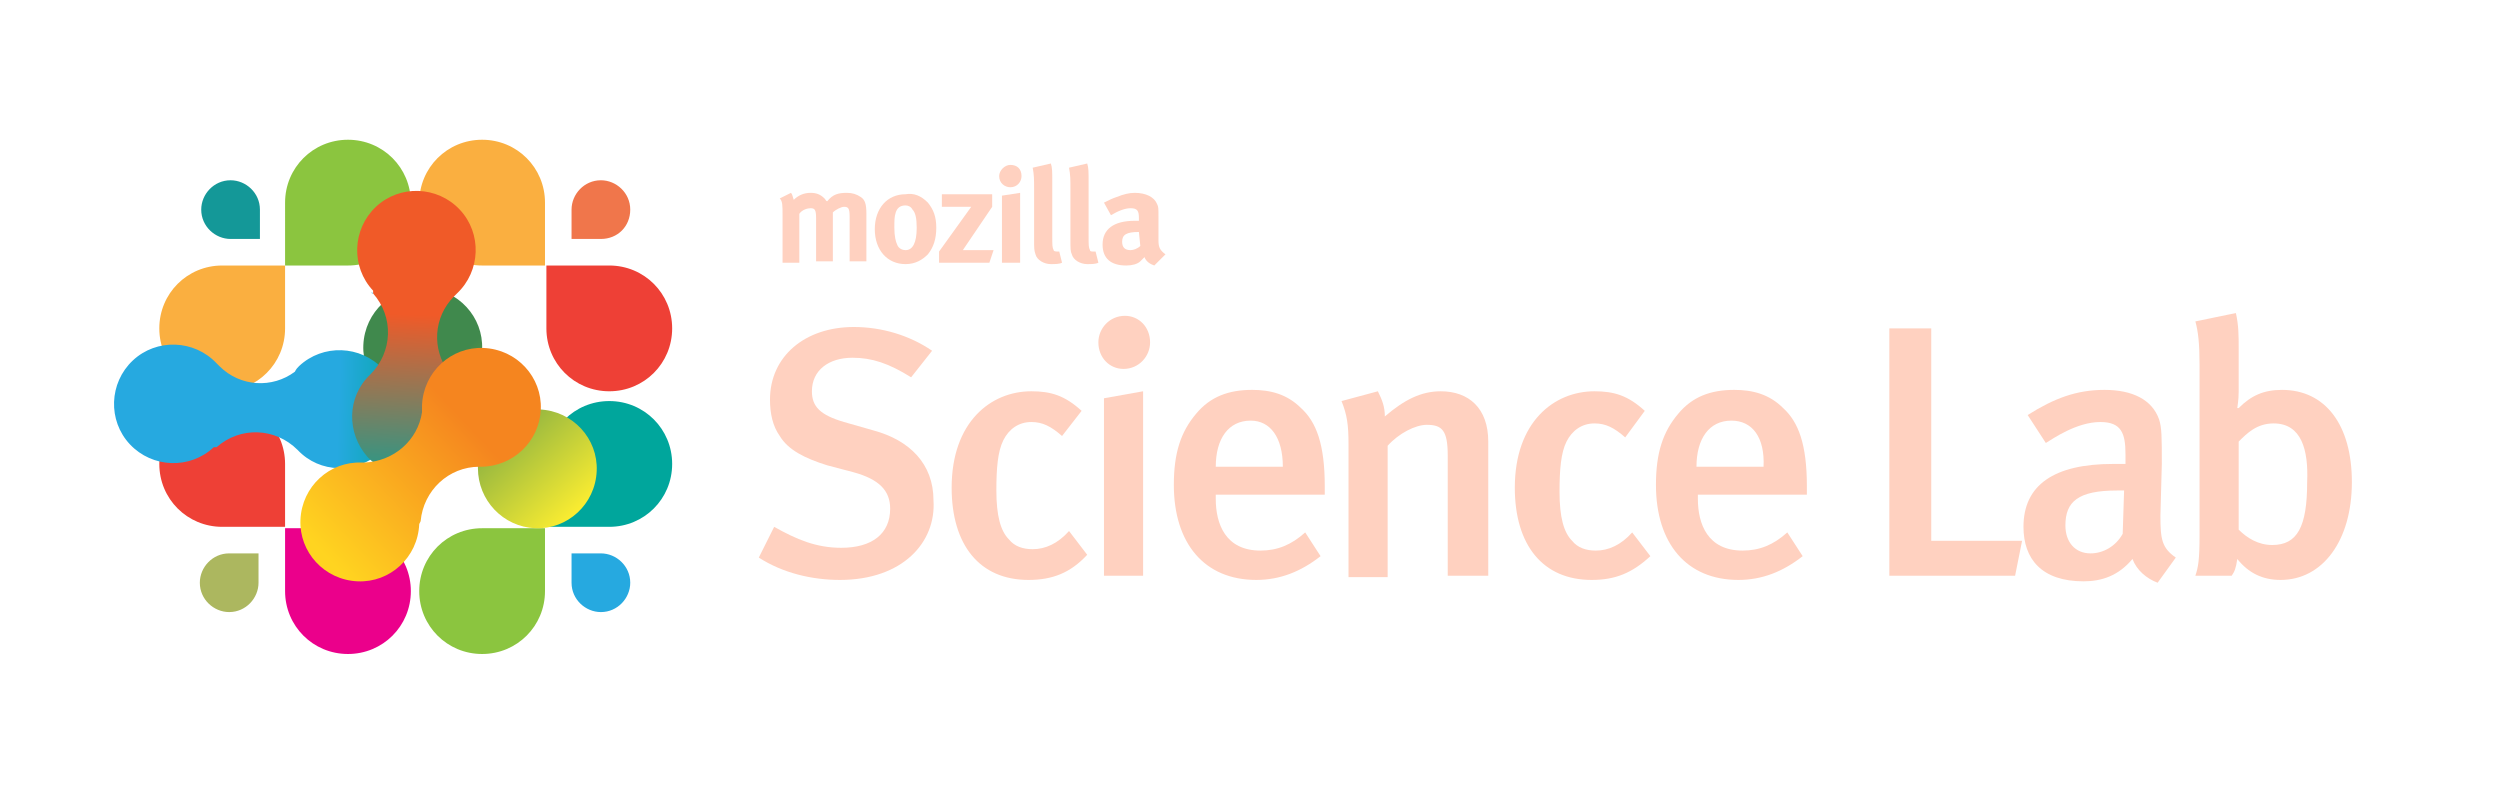 <?xml version="1.0" encoding="UTF-8" standalone="no"?>
<!-- Generator: Adobe Illustrator 19.1.0, SVG Export Plug-In . SVG Version: 6.00 Build 0)  -->

<svg
   xmlns:dc="http://purl.org/dc/elements/1.1/"
   xmlns:cc="http://creativecommons.org/ns#"
   xmlns:rdf="http://www.w3.org/1999/02/22-rdf-syntax-ns#"
   xmlns:svg="http://www.w3.org/2000/svg"
   xmlns="http://www.w3.org/2000/svg"
   xmlns:sodipodi="http://sodipodi.sourceforge.net/DTD/sodipodi-0.dtd"
   xmlns:inkscape="http://www.inkscape.org/namespaces/inkscape"
   version="1.1"
   id="Layer_1"
   x="0px"
   y="0px"
   viewBox="0 0 178.9 56.7"
   style="enable-background:new 0 0 178.9 56.7;"
   xml:space="preserve"
   inkscape:version="0.91 r13725"
   sodipodi:docname="msl-dark.svg"
   inkscape:export-filename="/home/amorley/Documents/Admin/Applications/SSIFellowApp/slides/img/msl-darkpng"
   inkscape:export-xdpi="600"
   inkscape:export-ydpi="600"><defs
     id="defs124" /><sodipodi:namedview
     pagecolor="#ffffff"
     bordercolor="#666666"
     borderopacity="1"
     objecttolerance="10"
     gridtolerance="10"
     guidetolerance="10"
     inkscape:pageopacity="0"
     inkscape:pageshadow="2"
     inkscape:window-width="867"
     inkscape:window-height="480"
     id="namedview122"
     showgrid="false"
     inkscape:zoom="2.5454264"
     inkscape:cx="116.03512"
     inkscape:cy="153.3007"
     inkscape:window-x="1434"
     inkscape:window-y="423"
     inkscape:window-maximized="0"
     inkscape:current-layer="g5" /><style
     type="text/css"
     id="style3">
	.st0{enable-background:new    ;}
	.st1{fill:#8BC53F;enable-background:new    ;}
	.st2{fill:#EB008B;enable-background:new    ;}
	.st3{fill:#FAAF40;enable-background:new    ;}
	.st4{fill:#EE4036;enable-background:new    ;}
	.st5{fill:#00A69C;enable-background:new    ;}
	.st6{fill:#149898;enable-background:new    ;}
	.st7{fill:#ACB75F;enable-background:new    ;}
	.st8{fill:#26A9E0;enable-background:new    ;}
	.st9{fill:#F0764B;enable-background:new    ;}
	.st10{fill:#26A9E0;}
	.st11{fill:url(#SVGID_1_);}
	.st12{fill:url(#SVGID_2_);}
	.st13{fill:url(#SVGID_3_);}
	.st14{fill:url(#SVGID_4_);}
	.st15{fill:url(#SVGID_5_);}
	.st16{fill:#002E3F;}
	.st17{fill:#00354A;}
</style><g
     id="g5"><g
       class="st0"
       id="g7"><path
         class="st1"
         d="M34.5,37.8c-2.5,0-4.5,2-4.5,4.5c0,2.5,2,4.5,4.5,4.5c2.5,0,4.5-2,4.5-4.5v-4.5H34.5z"
         id="path9" /><path
         class="st2"
         d="M24.9,37.8c2.5,0,4.5,2,4.5,4.5c0,2.5-2,4.5-4.5,4.5c-2.5,0-4.5-2-4.5-4.5v-4.5H24.9z"
         id="path11" /><path
         class="st1"
         d="M24.9,19c2.5,0,4.5-2,4.5-4.5s-2-4.5-4.5-4.5c-2.5,0-4.5,2-4.5,4.5V19H24.9z"
         id="path13" /><path
         class="st3"
         d="M34.5,19C32,19,30,17,30,14.5c0-2.5,2-4.5,4.5-4.5c2.5,0,4.5,2,4.5,4.5V19H34.5z"
         id="path15" /><path
         class="st4"
         d="M39.1,23.5c0,2.5,2,4.5,4.5,4.5c2.5,0,4.5-2,4.5-4.5c0-2.5-2-4.5-4.5-4.5h-4.5V23.5z"
         id="path17" /><path
         class="st5"
         d="M39.1,33.2c0-2.5,2-4.5,4.5-4.5c2.5,0,4.5,2,4.5,4.5c0,2.5-2,4.5-4.5,4.5h-4.5V33.2z"
         id="path19" /><path
         class="st6"
         d="M16.5,17.1c-1.1,0-2.1-0.9-2.1-2.1c0-1.1,0.9-2.1,2.1-2.1c1.1,0,2.1,0.9,2.1,2.1v2.1H16.5z"
         id="path21" /><path
         class="st7"
         d="M18.5,41.7c0,1.1-0.9,2.1-2.1,2.1c-1.1,0-2.1-0.9-2.1-2.1c0-1.1,0.9-2.1,2.1-2.1h2.1V41.7z"
         id="path23" /><path
         class="st8"
         d="M43,39.6c1.1,0,2.1,0.9,2.1,2.1c0,1.1-0.9,2.1-2.1,2.1c-1.1,0-2.1-0.9-2.1-2.1v-2.1H43z"
         id="path25" /><path
         class="st9"
         d="M40.9,15c0-1.1,0.9-2.1,2.1-2.1c1.1,0,2.1,0.9,2.1,2.1s-0.9,2.1-2.1,2.1h-2.1V15z"
         id="path27" /><path
         class="st3"
         d="M20.4,23.5c0,2.5-2,4.5-4.5,4.5c-2.5,0-4.5-2-4.5-4.5c0-2.5,2-4.5,4.5-4.5h4.5V23.5z"
         id="path29" /><path
         class="st4"
         d="M20.4,33.2c0-2.5-2-4.5-4.5-4.5c-2.5,0-4.5,2-4.5,4.5c0,2.5,2,4.5,4.5,4.5h4.5V33.2z"
         id="path31" /><g
         class="st0"
         id="g33"><path
           class="st10"
           d="M30.2,29.2L30.2,29.2C30.2,29.2,30.2,29.2,30.2,29.2c0.1,0,0.1,0,0.2,0C30.3,29.2,30.2,29.2,30.2,29.2     L30.2,29.2z"
           id="path35" /><linearGradient
           id="SVGID_1_"
           gradientUnits="userSpaceOnUse"
           x1="13957.277"
           y1="11161.397"
           x2="13977.63"
           y2="11161.397"
           gradientTransform="matrix(-0.683 -0.73 0.73 -0.683 1423.269 17855.438)"><stop
             offset="0.147"
             style="stop-color:#F9EC31"
             id="stop38" /><stop
             offset="0.828"
             style="stop-color:#40894D"
             id="stop40" /></linearGradient><path
           class="st11"
           d="M30.3,29.2c2.2,0.2,3.9,2,3.9,4.2c0,0,0,0,0,0.1c0,0,0,0,0,0c0,0,0,0,0,0l0,0h0c0,2.3,1.8,4.2,4.1,4.3     c2.3,0.1,4.3-1.7,4.4-4.1c0.1-2.3-1.7-4.3-4.1-4.4c-0.2,0-0.3,0-0.5,0c-2-0.3-3.5-2-3.6-4.1c0-0.1,0-0.2,0-0.2     c0.1-2.3-1.7-4.3-4.1-4.4c-2.3-0.1-4.3,1.7-4.4,4.1c-0.1,2.3,1.7,4.3,4.1,4.4"
           id="path42" /></g><g
         class="st0"
         id="g44"><path
           class="st10"
           d="M21.6,26.2L21.6,26.2C21.6,26.2,21.6,26.2,21.6,26.2c0,0-0.1,0.1-0.1,0.1C21.5,26.3,21.5,26.3,21.6,26.2     L21.6,26.2z"
           id="path46" /><linearGradient
           id="SVGID_2_"
           gradientUnits="userSpaceOnUse"
           x1="9350.409"
           y1="15927.008"
           x2="9370.765"
           y2="15927.008"
           gradientTransform="matrix(-0.999 -3.340000e-02 3.340000e-02 -0.999 8841.512 16259.248)"><stop
             offset="0.147"
             style="stop-color:#00A69C"
             id="stop49" /><stop
             offset="0.417"
             style="stop-color:#26A9E0"
             id="stop51" /></linearGradient><path
           class="st12"
           d="M15.5,32c1.7-1.5,4.2-1.4,5.8,0.2c0,0,0,0,0,0c0,0,0,0,0,0c0,0,0,0,0,0l0,0l0,0c1.6,1.7,4.2,1.7,5.9,0.2     c1.7-1.6,1.8-4.3,0.2-6c-1.6-1.7-4.3-1.8-6-0.2c-0.1,0.1-0.2,0.2-0.3,0.4c-1.6,1.2-3.9,1.1-5.4-0.4c-0.1-0.1-0.1-0.1-0.2-0.2     c-1.6-1.7-4.3-1.8-6-0.2c-1.7,1.6-1.8,4.3-0.2,6c1.6,1.7,4.3,1.8,6,0.2"
           id="path53" /></g><g
         class="st0"
         id="g55"><path
           class="st10"
           d="M26.6,20.9L26.6,20.9C26.6,20.9,26.6,20.9,26.6,20.9c0,0,0.1,0.1,0.1,0.1C26.6,21,26.6,21,26.6,20.9     C26.6,20.9,26.6,20.9,26.6,20.9z"
           id="path57" /><linearGradient
           id="SVGID_3_"
           gradientUnits="userSpaceOnUse"
           x1="13014.5"
           y1="3780.147"
           x2="13034.856"
           y2="3780.147"
           gradientTransform="matrix(3.340000e-02 -0.999 0.999 3.340000e-02 -4183.43 12914.594)"><stop
             offset="0.147"
             style="stop-color:#00A69C"
             id="stop60" /><stop
             offset="0.828"
             style="stop-color:#F05A28"
             id="stop62" /></linearGradient><path
           class="st13"
           d="M26.7,21c1.5,1.7,1.4,4.2-0.2,5.8c0,0,0,0,0,0c0,0,0,0,0,0c0,0,0,0,0,0l0,0l0,0c-1.7,1.6-1.7,4.2-0.2,5.9     c1.6,1.7,4.3,1.8,6,0.2c1.7-1.6,1.8-4.3,0.2-6c-0.1-0.1-0.2-0.2-0.4-0.3c-1.2-1.6-1.1-3.9,0.4-5.4c0.1-0.1,0.1-0.1,0.2-0.2     c1.7-1.6,1.8-4.3,0.2-6c-1.6-1.7-4.3-1.8-6-0.2c-1.7,1.6-1.8,4.3-0.2,6"
           id="path64" /></g><g
         class="st0"
         id="g66"><linearGradient
           id="SVGID_4_"
           gradientUnits="userSpaceOnUse"
           x1="2094.486"
           y1="17893.935"
           x2="2094.594"
           y2="17893.935"
           gradientTransform="matrix(-0.73 0.683 -0.683 -0.73 13783.292 11676.35)"><stop
             offset="0.147"
             style="stop-color:#EC297B"
             id="stop69" /><stop
             offset="0.828"
             style="stop-color:#26A9E0"
             id="stop71" /></linearGradient><path
           class="st14"
           d="M30.1,37.5L30.1,37.5C30.1,37.5,30.1,37.5,30.1,37.5c0-0.1,0-0.1,0-0.2C30.1,37.4,30.1,37.4,30.1,37.5     C30.1,37.5,30.1,37.5,30.1,37.5z"
           id="path73" /><linearGradient
           id="SVGID_5_"
           gradientUnits="userSpaceOnUse"
           x1="2081.45"
           y1="17896.902"
           x2="2101.803"
           y2="17896.902"
           gradientTransform="matrix(-0.73 0.683 -0.683 -0.73 13783.292 11676.35)"><stop
             offset="0.147"
             style="stop-color:#F5851F"
             id="stop76" /><stop
             offset="0.828"
             style="stop-color:#FFD420"
             id="stop78" /></linearGradient><path
           class="st15"
           d="M30.1,37.3c0.2-2.2,2-3.9,4.2-3.9c0,0,0,0,0.1,0c0,0,0,0,0,0c0,0,0,0,0,0h0v0c2.3,0,4.2-1.8,4.3-4.1     c0.1-2.3-1.7-4.3-4.1-4.4c-2.3-0.1-4.3,1.7-4.4,4.1c0,0.2,0,0.3,0,0.5c-0.3,2-2,3.5-4.1,3.6c-0.1,0-0.2,0-0.2,0     c-2.3-0.1-4.3,1.7-4.4,4.1c-0.1,2.3,1.7,4.3,4.1,4.4c2.3,0.1,4.3-1.7,4.4-4.1"
           id="path80" /></g></g><g
       id="g82"
       style="stroke:none;stroke-opacity:1;fill:#ffd1c0;fill-opacity:1"><path
         class="st16"
         d="M60.1,41.5c-2,0-4.1-0.5-5.8-1.6l1.1-2.2c1.6,0.9,3,1.5,4.8,1.5c2.2,0,3.5-1,3.5-2.8c0-1.3-0.8-2.1-2.6-2.6    l-1.9-0.5c-1.6-0.5-2.8-1.1-3.4-2.1c-0.5-0.7-0.7-1.6-0.7-2.6c0-3.1,2.5-5.2,6-5.2c2,0,4,0.6,5.6,1.7L65.2,27    c-1.6-1-2.8-1.4-4.2-1.4c-1.7,0-2.9,0.9-2.9,2.4c0,1.1,0.6,1.7,2.3,2.2l2.1,0.6c2.6,0.7,4.3,2.4,4.3,5    C67,38.8,64.6,41.5,60.1,41.5z"
         id="path84"
         style="stroke:none;stroke-opacity:1;fill:#ffd1c0;fill-opacity:1" /><path
         class="st16"
         d="M73.6,41.5c-3.5,0-5.5-2.5-5.5-6.6c0-4.7,2.8-6.9,5.7-6.9c1.4,0,2.4,0.3,3.6,1.4L76,31.2    c-0.8-0.7-1.4-1-2.2-1c-0.9,0-1.6,0.5-2,1.3c-0.4,0.8-0.5,2-0.5,3.6c0,1.8,0.3,2.9,0.9,3.5c0.4,0.5,1,0.7,1.7,0.7    c0.9,0,1.8-0.4,2.6-1.3l1.3,1.7C76.6,41,75.3,41.5,73.6,41.5z"
         id="path86"
         style="stroke:none;stroke-opacity:1;fill:#ffd1c0;fill-opacity:1" /><path
         class="st16"
         d="M80.4,26.4c-1,0-1.8-0.8-1.8-1.9c0-1,0.8-1.9,1.9-1.9c1,0,1.8,0.8,1.8,1.9C82.3,25.5,81.5,26.4,80.4,26.4z     M79,41.2V28.5l2.8-0.5v13.2H79z"
         id="path88"
         style="stroke:none;stroke-opacity:1;fill:#ffd1c0;fill-opacity:1" /><path
         class="st16"
         d="M87,35.5v0.2c0,1.8,0.7,3.7,3.2,3.7c1.2,0,2.2-0.4,3.2-1.3l1.1,1.7c-1.4,1.1-2.9,1.7-4.6,1.7    c-3.7,0-5.9-2.6-5.9-6.8c0-2.3,0.5-3.8,1.6-5.1c1-1.2,2.3-1.7,4-1.7c1.3,0,2.5,0.3,3.5,1.3c1.1,1,1.7,2.6,1.7,5.6v0.6H87z     M89.5,30.1c-1.6,0-2.5,1.3-2.5,3.3h4.8C91.8,31.3,90.9,30.1,89.5,30.1z"
         id="path90"
         style="stroke:none;stroke-opacity:1;fill:#ffd1c0;fill-opacity:1" /><path
         class="st16"
         d="M103.6,41.2v-8.6c0-1.8-0.4-2.2-1.5-2.2c-0.8,0-2,0.6-2.8,1.5v9.4h-2.8v-9.5c0-1.4-0.1-2.1-0.5-3.1l2.6-0.7    c0.3,0.6,0.5,1.1,0.5,1.8c1.4-1.2,2.6-1.8,4-1.8c2,0,3.4,1.2,3.4,3.6v9.6H103.6z"
         id="path92"
         style="stroke:none;stroke-opacity:1;fill:#ffd1c0;fill-opacity:1" /><path
         class="st16"
         d="M113.9,41.5c-3.5,0-5.5-2.5-5.5-6.6c0-4.7,2.8-6.9,5.7-6.9c1.4,0,2.4,0.3,3.6,1.4l-1.4,1.9    c-0.8-0.7-1.4-1-2.2-1c-0.9,0-1.6,0.5-2,1.3c-0.4,0.8-0.5,2-0.5,3.6c0,1.8,0.3,2.9,0.9,3.5c0.4,0.5,1,0.7,1.7,0.7    c0.9,0,1.8-0.4,2.6-1.3l1.3,1.7C116.8,41,115.6,41.5,113.9,41.5z"
         id="path94"
         style="stroke:none;stroke-opacity:1;fill:#ffd1c0;fill-opacity:1" /><path
         class="st16"
         d="M121.5,35.5v0.2c0,1.8,0.7,3.7,3.2,3.7c1.2,0,2.2-0.4,3.2-1.3l1.1,1.7c-1.4,1.1-2.9,1.7-4.6,1.7    c-3.7,0-5.9-2.6-5.9-6.8c0-2.3,0.5-3.8,1.6-5.1c1-1.2,2.3-1.7,4-1.7c1.3,0,2.5,0.3,3.5,1.3c1.1,1,1.7,2.6,1.7,5.6v0.6H121.5z     M123.9,30.1c-1.6,0-2.5,1.3-2.5,3.3h4.8C126.3,31.3,125.4,30.1,123.9,30.1z"
         id="path96"
         style="stroke:none;stroke-opacity:1;fill:#ffd1c0;fill-opacity:1" /><path
         class="st16"
         d="M144.2,41.2h-9V23.5h3v15.2h6.5L144.2,41.2z"
         id="path98"
         style="stroke:none;stroke-opacity:1;fill:#ffd1c0;fill-opacity:1" /><path
         class="st16"
         d="M154.4,41.7c-0.8-0.3-1.5-0.9-1.8-1.7c-1,1.2-2.2,1.6-3.5,1.6c-3,0-4.3-1.6-4.3-3.9c0-3,2.2-4.5,6.4-4.5h0.9    v-0.7c0-1.5-0.3-2.3-1.8-2.3c-1.7,0-3.4,1.2-3.9,1.5l-1.3-2c1.9-1.2,3.5-1.8,5.5-1.8c2,0,3.4,0.7,3.9,2.1c0.2,0.6,0.2,1.3,0.2,3.2    l-0.1,3.7c0,1.7,0.1,2.3,1.1,3L154.4,41.7z M151.5,35.1c-2.8,0-3.7,0.8-3.7,2.5c0,1.2,0.7,2,1.8,2c0.9,0,1.8-0.5,2.3-1.4l0.1-3.1    C152,35.1,151.7,35.1,151.5,35.1z"
         id="path100"
         style="stroke:none;stroke-opacity:1;fill:#ffd1c0;fill-opacity:1" /><path
         class="st16"
         d="M163.2,41.5c-1.3,0-2.3-0.5-3.1-1.5c-0.1,0.7-0.2,0.9-0.4,1.2h-2.6c0.2-0.6,0.3-1.1,0.3-2.9V26.1    c0-1.5-0.1-2.4-0.3-3.1l2.9-0.6c0.2,0.9,0.2,1.6,0.2,2.6v3c0,0.7-0.1,1.1-0.1,1.2l0.1,0c0.9-0.9,1.8-1.3,3.1-1.3    c3.1,0,5,2.5,5,6.6C168.3,38.7,166.2,41.5,163.2,41.5z M162.7,30.3c-1.2,0-1.9,0.7-2.5,1.3v6.3c0.6,0.6,1.4,1.1,2.4,1.1    c1.8,0,2.5-1.3,2.5-4.5C165.2,32.2,164.7,30.3,162.7,30.3z"
         id="path102"
         style="stroke:none;stroke-opacity:1;fill:#ffd1c0;fill-opacity:1" /></g><g
       id="g104"
       style="stroke:none;stroke-opacity:1;fill:#ffd1c0;fill-opacity:1"><g
         id="g106"
         style="stroke:none;stroke-opacity:1;fill:#ffd1c0;fill-opacity:1"><path
           class="st17"
           d="M56.6,13.8c0.1,0.1,0.1,0.2,0.2,0.5c0.3-0.3,0.7-0.5,1.2-0.5c0.4,0,0.7,0.1,1,0.4c0.1,0.1,0.1,0.2,0.2,0.2     c0.4-0.5,0.8-0.6,1.4-0.6c0.4,0,0.7,0.1,1,0.3c0.3,0.2,0.4,0.5,0.4,1.2v3.4h-1.2v-3.2c0-0.6-0.1-0.7-0.4-0.7     c-0.2,0-0.6,0.2-0.8,0.4v3.5h-1.2v-3.1c0-0.6-0.1-0.7-0.4-0.7c-0.2,0-0.6,0.1-0.8,0.4v3.5h-1.2v-3.4c0-0.7,0-1-0.2-1.2L56.6,13.8     z"
           id="path108"
           style="stroke:none;stroke-opacity:1;fill:#ffd1c0;fill-opacity:1" /><path
           class="st17"
           d="M66.4,14.5c0.4,0.5,0.6,1,0.6,1.8c0,0.8-0.2,1.4-0.6,1.9c-0.4,0.4-0.9,0.7-1.6,0.7c-1.3,0-2.2-1-2.2-2.5     c0-1.5,0.9-2.5,2.2-2.5C65.4,13.8,65.9,14,66.4,14.5z M64.1,15.2c-0.1,0.3-0.1,0.6-0.1,1.1c0,0.6,0.1,1,0.2,1.2     c0.1,0.3,0.4,0.4,0.6,0.4c0.5,0,0.8-0.5,0.8-1.6c0-0.7-0.1-1.1-0.3-1.3c-0.1-0.2-0.3-0.3-0.5-0.3C64.4,14.7,64.2,14.9,64.1,15.2z     "
           id="path110"
           style="stroke:none;stroke-opacity:1;fill:#ffd1c0;fill-opacity:1" /><path
           class="st17"
           d="M71,13.9v0.9l-2.1,3.1h2.2l-0.3,0.9h-3.6v-0.8l2.3-3.2h-2.1v-0.9H71z"
           id="path112"
           style="stroke:none;stroke-opacity:1;fill:#ffd1c0;fill-opacity:1" /><path
           class="st17"
           d="M73.1,12.6c0,0.4-0.3,0.8-0.8,0.8c-0.4,0-0.8-0.3-0.8-0.8c0-0.4,0.4-0.8,0.8-0.8     C72.8,11.8,73.1,12.1,73.1,12.6z M73,13.8v5h-1.3V14L73,13.8z"
           id="path114"
           style="stroke:none;stroke-opacity:1;fill:#ffd1c0;fill-opacity:1" /><path
           class="st17"
           d="M75.3,13v3.8c0,0.8,0,0.9,0.1,1.1c0,0.1,0.2,0.1,0.3,0.1c0,0,0.1,0,0.1,0l0.2,0.8c-0.2,0.1-0.5,0.1-0.8,0.1     c-0.5,0-1-0.3-1.1-0.7C74,17.9,74,17.8,74,17.1v-3.6c0-0.6,0-1-0.1-1.5l1.3-0.3C75.3,12,75.3,12.3,75.3,13z"
           id="path116"
           style="stroke:none;stroke-opacity:1;fill:#ffd1c0;fill-opacity:1" /><path
           class="st17"
           d="M77.9,13v3.8c0,0.8,0,0.9,0.1,1.1c0,0.1,0.1,0.1,0.3,0.1c0,0,0.1,0,0.1,0l0.2,0.8c-0.2,0.1-0.5,0.1-0.8,0.1     c-0.5,0-1-0.3-1.1-0.7c-0.1-0.2-0.1-0.4-0.1-1.1v-3.6c0-0.6,0-1-0.1-1.5l1.3-0.3C77.9,12,77.9,12.3,77.9,13z"
           id="path118"
           style="stroke:none;stroke-opacity:1;fill:#ffd1c0;fill-opacity:1" /><path
           class="st17"
           d="M79.9,14.1c0.5-0.2,0.9-0.3,1.3-0.3c0.8,0,1.4,0.3,1.6,0.8c0.1,0.2,0.1,0.3,0.1,0.9l0,1.6c0,0,0,0.1,0,0.1     c0,0.5,0.1,0.7,0.5,1L82.6,19c-0.3-0.1-0.6-0.3-0.7-0.6c-0.1,0.1-0.2,0.2-0.3,0.3c-0.2,0.2-0.6,0.3-1,0.3c-1.1,0-1.7-0.5-1.7-1.5     c0-1.1,0.8-1.7,2.3-1.7c0.1,0,0.2,0,0.3,0v-0.2c0-0.5-0.1-0.7-0.6-0.7c-0.4,0-0.9,0.2-1.4,0.5l-0.5-0.9     C79.4,14.3,79.6,14.2,79.9,14.1z M81.5,16.6c-0.9,0-1.2,0.2-1.2,0.7c0,0.4,0.2,0.6,0.6,0.6c0.2,0,0.5-0.1,0.7-0.3L81.5,16.6     L81.5,16.6z"
           id="path120"
           style="stroke:none;stroke-opacity:1;fill:#ffd1c0;fill-opacity:1" /></g></g></g></svg>